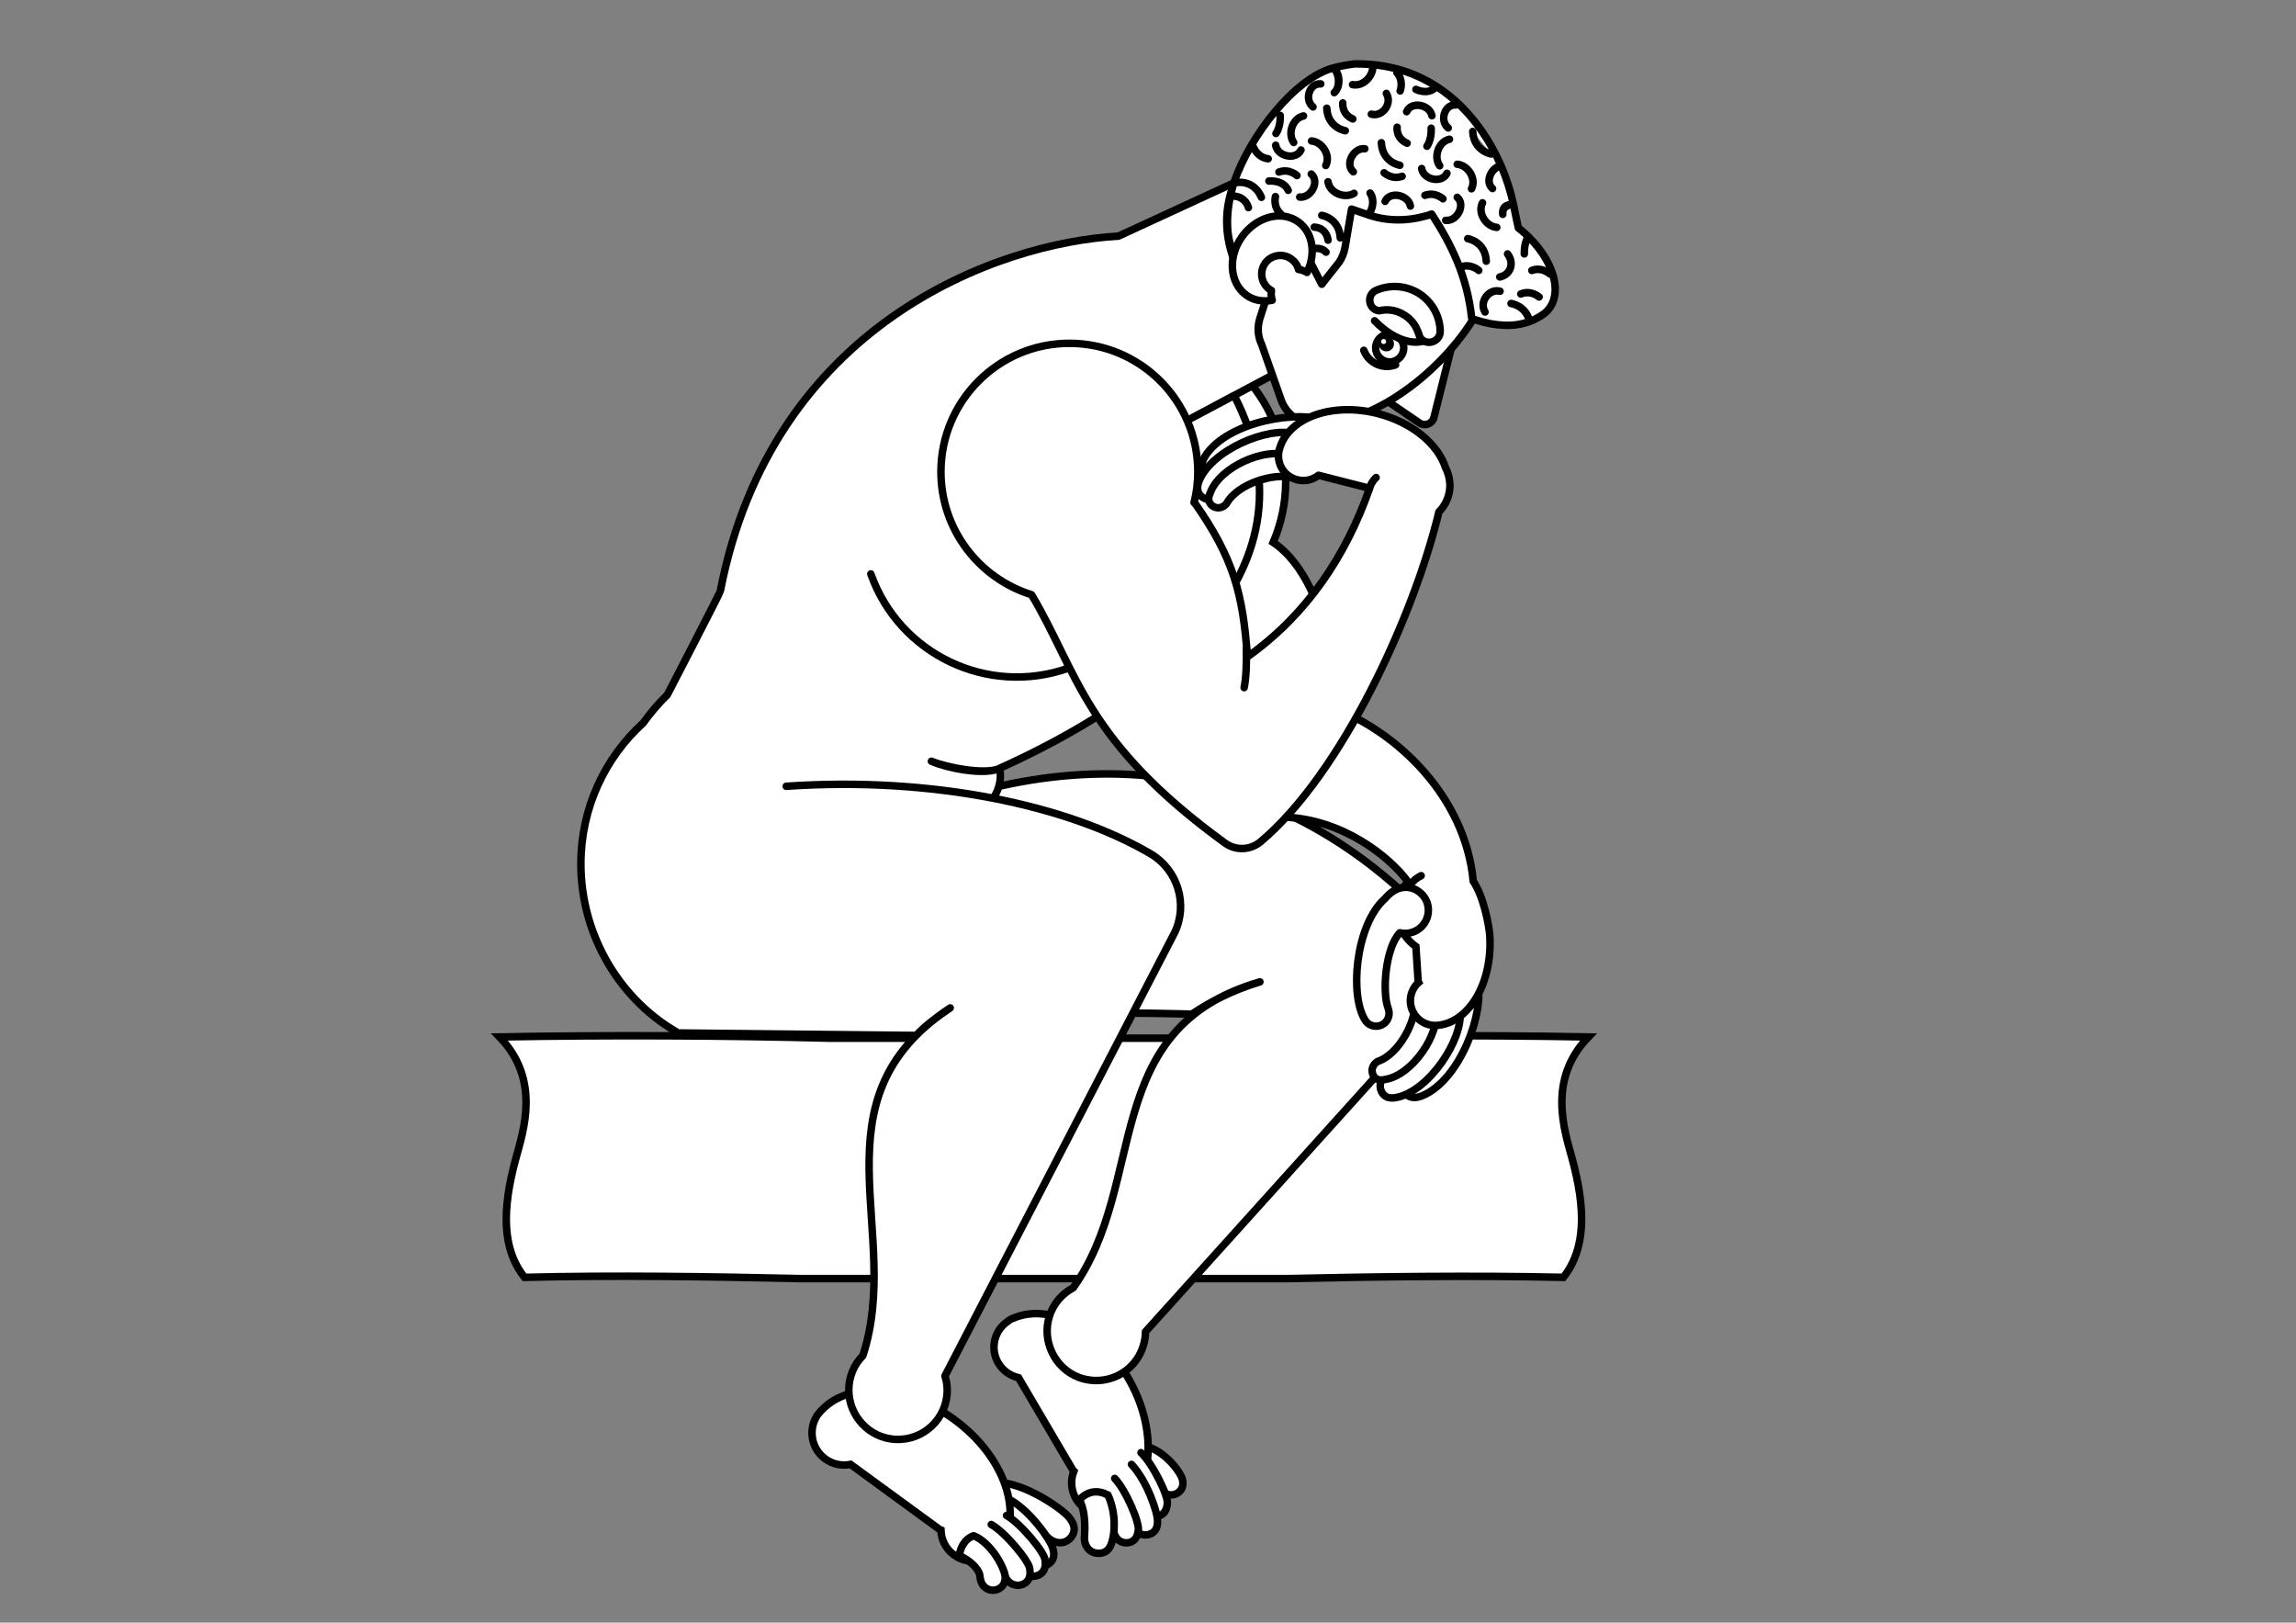<?xml version="1.0" encoding="UTF-8"?>
<svg width="917px" height="648px" viewBox="0 0 917 648" version="1.1" xmlns="http://www.w3.org/2000/svg" xmlns:xlink="http://www.w3.org/1999/xlink">
    <rect x="0" y="0" width="917" height="648" fill="#808080" stroke="none"/>
    <!-- Generator: Sketch 51.3 (57544) - http://www.bohemiancoding.com/sketch -->
    <title>homo_sapiens</title>
    <desc>Created with Sketch.</desc>
    <defs></defs>
    <g id="homo_sapiens" stroke="none" stroke-width="1" fill="none" fill-rule="evenodd">
        <g transform="translate(199, 25)">
            <path d="M132.3,389.6 C88.8,388.5 44.1,388.3 0.5,389.1 C17.1,406.2 10,426.7 7,437.7 C1.5,458 1.4,473.7 10.5,485.1 C46.6,484.2 84.7,484.8 120.7,485.6 L315.2,485.6 C351.3,484.8 389.4,484.3 425.4,485.1 C434.4,473.7 434.4,458 428.9,437.7 C425.9,426.7 418.8,406.2 435.4,389.1 C391.9,388.3 347.2,388.5 303.6,389.6 L132.3,389.6 Z" id="Shape" stroke="#000000" stroke-width="3" fill="#FFFFFF" fill-rule="nonzero" stroke-linecap="round"></path>
            <path d="M258.4,552.6 C263.1,553.3 269.6,558.5 272.8,564.6 C276.1,571.9 265.7,575.4 263.7,567.5 C262.8,564.4 258.1,561.9 254.3,561.1 C254.3,557.4 255.6,554.2 258.4,552.6 Z" id="Shape" stroke="#000000" stroke-width="3" fill="#FFFFFF" fill-rule="nonzero" stroke-linecap="round" stroke-linejoin="round"></path>
            <path d="M203.2,567.4 C213.4,569.3 226.3,578.3 228.4,581.5 C230.2,583.9 230.7,586.5 228.8,588.9 C226.9,591.3 223.6,591.9 220.5,589.8 C220.5,589.8 220.4,589.7 220.3,589.7 C218.8,588.5 213.2,582.5 206.6,581" id="Shape" stroke="#000000" stroke-width="3" fill="#FFFFFF" fill-rule="nonzero" stroke-linecap="round"></path>
            <path d="M204.7,574.1 C212.7,578.7 220.7,590.1 221.5,593.4 C222.3,596 221.9,598.3 219.6,599.7 C217.3,601.1 214.3,600.6 212.4,598 C212.4,598 212.3,597.9 212.3,597.8 C211.4,596.4 208.5,589.6 203.5,586.4" id="Shape" stroke="#000000" stroke-width="3" fill="#FFFFFF" fill-rule="nonzero" stroke-linecap="round"></path>
            <path d="M251.4,525 C239.9,505.4 220.2,495.3 206,501.3 C205.3,501.5 204.7,501.8 204.1,502.2 C204,502.2 203.9,502.3 203.9,502.4 C203.8,502.5 203.7,502.5 203.6,502.6 C198.1,506.2 196.3,513.5 199.7,519.3 C201.5,522.4 204.5,524.4 207.8,525.2 L229.5,562.1 L229.9,562.5 C228.5,566 228.7,570 230.7,573.5 C234.2,579.4 241.8,581.4 247.8,577.9 C261.9,569.4 263.6,545.7 251.4,525 Z" id="Shape" stroke="#000000" stroke-width="3" fill="#FFFFFF" fill-rule="nonzero" stroke-linecap="round"></path>
            <path d="M159,385.5 C181.5,377 277,380 277,380 C284.6,374.9 293.3,370.4 304.2,367.1 C239.7,385.8 259.7,447.2 229.6,489.3 C225.2,491.6 221.7,495.6 220.1,500.7 C217,510.6 222.3,521.5 232,525.1 C242.7,529 254.3,523.2 257.6,512.5 C258.2,510.6 258.5,508.7 258.5,506.8 L374.7,378 C383.3,368.8 383.4,354.5 375,345.1 C349.1,316.6 291.5,268.5 200,289" id="Shape" stroke="#000000" stroke-width="3" fill="#FFFFFF" fill-rule="nonzero" stroke-linecap="round" stroke-linejoin="round"></path>
            <path d="M379.3,363 C381.9,373.1 375.5,395.5 362.8,402.4 C359.9,404.9 359.6,408.5 361.6,411 C363.5,413.6 366.3,413.8 369.2,412.5 C384.2,406.2 394,379.1 391.1,367.5" id="Shape" stroke="#000000" stroke-width="3" fill="#FFFFFF" fill-rule="nonzero" stroke-linecap="round"></path>
            <path d="M374.2,381.9 C371.5,390.6 364.1,401.4 355.2,404 C352.4,405.6 351.6,408.4 352.7,410.8 C353.8,413.2 356,413.8 358.6,413.3 C371.8,410.8 385.4,389.9 384.1,379" id="Shape" stroke="#000000" stroke-width="3" fill="#FFFFFF" fill-rule="nonzero" stroke-linecap="round"></path>
            <path d="M366.1,375.5 C366.6,382.3 360.1,395.9 351.2,398.9 C349.1,400.2 348.5,402.4 349.4,404.3 C350.3,406.2 352.1,406.6 354.1,406.1 C365.3,404.4 376.1,387.6 374.4,378.7" id="Shape" stroke="#000000" stroke-width="3" fill="#FFFFFF" fill-rule="nonzero" stroke-linecap="round"></path>
            <path d="M396,348.6 C395.7,344.5 393.6,333.2 389.4,326.9 C386.2,292.8 358.5,267 333.3,257.6 C335.3,235.6 326.7,203 309.5,191.6 C312.7,184.1 314.5,175.9 314.5,167.3 C314.5,133.2 286.9,105.5 252.7,105.5 C218.5,105.5 190.9,133.1 190.9,167.3 C190.9,201.5 218.5,229.1 252.7,229.1 C265.4,229.1 277.1,225.3 286.9,218.7 L276.9,232.1 C298.6,238.9 313.6,301.3 313.6,301.3 C337,302 355.9,317 363.3,327.1 C360.6,330.2 359,334.2 359,338.6 C359,344.6 362,349.8 366.5,353 L367.4,366.9 L367.6,367.3 C365.4,369.2 364.1,372.2 364.3,375.3 C364.7,380.7 369.3,384.8 374.8,384.5 C387.7,383.6 397.2,367.5 396,348.6 Z" id="Shape" stroke="#000000" stroke-width="3" fill="#FFFFFF" fill-rule="nonzero"></path>
            <path d="M381.5,110.5 L373.7,141.7 C373.1,144.2 370.1,145.4 367.9,143.9 L355,135.1 L381.5,110.5 Z" id="Shape" stroke="#000000" stroke-width="3" fill="#FFFFFF" fill-rule="nonzero" stroke-linecap="round"></path>
            <path d="M324.8,116.5 L295.4,47.3 L247.7,69.3 C199,72 109.3,104.7 88.7,211 C88.6,211.8 67.5,252.5 67.5,252.5 C63.9,256 60.7,259.8 57.9,263.7 C42.6,277.6 33,297.7 33,320 C33,348.9 49.1,375.1 72.8,388 C74.3,388.8 131.6,388.6 131.6,388.6 C131.6,388.6 195.2,300.2 197.8,293.6 C200.5,289.6 201.1,284.6 200.1,281.9 C256.6,256.4 331.5,206.2 293.9,132.9 L276.1,142.4 L324.8,116.5 Z M173,279 C173,279 173,279 173,279 C179.4,281.6 193.8,284.3 199.7,282.1 C193.3,284.5 179.4,281.8 173,279 Z" id="Shape" stroke="#000000" stroke-width="3" fill="#FFFFFF" fill-rule="nonzero" stroke-linecap="round" stroke-linejoin="round"></path>
            <path d="M182,541.8 C163.1,528 140.3,526.5 129.3,538 C128.8,538.5 128.3,539 127.8,539.7 C127.7,539.8 127.7,539.9 127.6,539.9 C127.5,540 127.4,540.1 127.4,540.2 C123.7,545.9 125,553.5 130.6,557.6 C133.6,559.8 137.3,560.5 140.7,559.8 L176.3,585.8 L176.8,586 C176.9,589.8 178.7,593.6 182.1,596 C187.8,600.2 195.9,598.9 200.1,593.2 C210.2,579.5 202.1,556.4 182,541.8 Z" id="Shape" stroke="#000000" stroke-width="3" fill="#FFFFFF" fill-rule="nonzero" stroke-linecap="round"></path>
            <path d="M196,587.1 C200.8,589.1 207.2,596.5 208.7,601.3 C210.2,604.2 213.1,605.1 215.6,604.1 C218.1,603 218.8,600.8 218.4,598.1 C218.4,595.1 208.6,583.3 203,580.2" id="Shape" stroke="#000000" stroke-width="3" fill="#FFFFFF" fill-rule="nonzero" stroke-linecap="round"></path>
            <path d="M369.5,20.9 C342.5,7.2 309.5,17.9 295.7,44.9 C284.1,65.3 296.1,90.4 306.4,95.3 L304.2,102.1 C303.1,105.6 303.3,109.3 304.9,112.6 L312.6,134.5 C314.7,140.6 320.5,144.7 326.9,144.5 C354.3,143.7 383.8,116.6 393.5,94.7 C405.8,67 396.5,34.7 369.5,20.9 Z" id="Shape" stroke="#000000" stroke-width="3" fill="#FFFFFF" fill-rule="nonzero" stroke-linecap="round" stroke-linejoin="round"></path>
            <g id="Group" transform="translate(351, 109)" fill="#000000" fill-rule="nonzero">
                <path d="M3.7,4.8 C3.6,4.8 3.5,4.8 3.4,4.8 C3,4.7 2.6,4.5 2.4,4.2 C2.2,3.9 2.1,3.4 2.1,3 C2.2,2.2 2.9,1.7 3.6,1.7 C3.7,1.7 3.8,1.7 3.9,1.7 C4.3,1.8 4.7,2 4.9,2.3 C5.1,2.6 5.2,3.1 5.2,3.5 C5.1,4.3 4.4,4.8 3.7,4.8 Z" id="Shape"></path>
                <path d="M3.7,0.2 C2.2,0.2 0.9,1.2 0.7,2.7 C0.4,4.4 1.5,6 3.2,6.3 C3.4,6.3 3.6,6.3 3.7,6.3 C5.2,6.3 6.5,5.3 6.7,3.8 C7,2.1 5.9,0.5 4.2,0.2 C4,0.2 3.9,0.2 3.7,0.2 Z" id="Shape"></path>
            </g>
            <path d="M333,155.8 C323.5,151.4 300.3,153.7 291.3,165 C288.3,167.4 284.8,167 282.6,164.7 C280.4,162.4 280.7,159.6 282.5,156.9 C291.4,143.3 319.8,138.4 330.7,143.3" id="Shape" stroke="#000000" stroke-width="3" fill="#FFFFFF" fill-rule="nonzero" stroke-linecap="round"></path>
            <circle id="Oval" stroke="#000000" stroke-width="3" stroke-linecap="round" transform="translate(356.036, 113.932) rotate(-80.05) translate(-356.036, -113.932) " cx="356.036" cy="113.932" r="5.6"></circle>
            <path d="M313.5,157.5 C304.4,158.6 292.5,164 288.4,172.3 C286.4,174.8 283.5,175.1 281.3,173.6 C279.1,172.1 278.9,169.8 279.8,167.3 C284.6,154.8 307.6,145.1 318.1,148.3" id="Shape" stroke="#000000" stroke-width="3" fill="#FFFFFF" fill-rule="nonzero" stroke-linecap="round"></path>
            <path d="M316.5,165.7 C309.9,163.9 295.3,168 290.8,176.2 C289.1,178.1 286.8,178.2 285.2,177 C283.5,175.7 283.4,173.9 284.3,172 C288,161.3 306.5,153.7 314.8,156.9" id="Shape" stroke="#000000" stroke-width="3" fill="#FFFFFF" fill-rule="nonzero" stroke-linecap="round"></path>
            <circle id="Oval" fill="#FFFFFF" fill-rule="nonzero" transform="translate(353.612, 111.38) rotate(-80.05) translate(-353.612, -111.38) " cx="353.612" cy="111.38" r="1"></circle>
            <path d="M358.4,120.7 C353.3,122.6 347.6,120 345.7,114.9" id="Shape" stroke="#000000" stroke-width="3" stroke-linecap="round" stroke-linejoin="round"></path>
            <path d="M369.6,111.2 C362,113.3 353.9,107.2 350,103.1" id="Shape" stroke="#000000" stroke-width="3" fill="#FFFFFF" fill-rule="nonzero" stroke-linecap="round" stroke-linejoin="round"></path>
            <path d="M368.1,109.7 C370.5,113.4 376.3,111.6 376.2,107.2 C376.1,101.4 373.1,95.7 367.9,92.3 C362.6,88.9 356.1,88.6 350.7,90.9 C346.7,92.6 347.4,98.5 351.7,99.1 C354.2,98.6 357.9,98.2 362.2,101 C366.4,103.8 367.3,107.4 368.1,109.7 Z" id="Shape" stroke="#000000" stroke-width="3" fill="#FFFFFF" fill-rule="nonzero" stroke-linecap="round"></path>
            <path d="M378.3,161.7 C375.2,152.2 364.8,143.6 351.1,140.1 C332.6,135.5 315.1,142 311.9,154.7 C310.6,160 313.8,165.3 319.1,166.6 C322.2,167.4 325.3,166.6 327.6,164.8 L348,170 C338.6,196.9 323,220.4 299.2,237.3 C297.4,212.1 293.7,197.9 278,175.6 L277.9,175.7 C278.9,171.8 279.4,167.7 279.4,163.4 C279.4,135 256.4,112.1 228.1,112.1 C199.8,112.1 176.8,135.1 176.8,163.4 C176.8,186.5 192.1,206 213,212.5 C231.6,243.7 234.1,270.9 290.3,311.7 C294.6,314.8 300.4,314.5 304.4,311.2 C336.8,284 365.6,221.3 375.7,179.4 C378.4,176.7 380.1,172.9 380.1,168.7 C380,166.2 379.4,163.8 378.3,161.7 Z" id="Shape" stroke="#000000" stroke-width="3" fill="#FFFFFF" fill-rule="nonzero" stroke-linecap="round" stroke-linejoin="round"></path>
            <path d="M298.8,233.9 C298.9,239.8 298.7,245.8 297.9,249.6" id="Shape" stroke="#000000" stroke-width="3" stroke-linecap="round" stroke-linejoin="round"></path>
            <path d="M71.3,387.5 L166.9,388.5 C170.4,384.7 175.2,381.1 180.5,377.5 C124.5,414.5 161.8,467.2 145.6,516.4 C142.1,519.9 140,524.8 140,530.1 C140,540.5 148.2,549.3 158.6,549.8 C169.9,550.4 179.3,541.4 179.3,530.2 C179.3,528.2 179,526.3 178.4,524.5 L270.1,347.5 C275.6,336.1 271.4,322.4 260.6,316 C227.4,296.5 173.3,285 115,289" id="Shape" stroke="#000000" stroke-width="3" fill="#FFFFFF" fill-rule="nonzero" stroke-linecap="round" stroke-linejoin="round"></path>
            <path d="M354.2,333.8 C342.1,344.5 339.9,373.5 346.5,382.8 C348.1,385 351.4,385.5 353.7,383.8 C355.6,382.4 356.2,380 355.5,377.9 C352.9,371.5 354.3,353.4 360.1,347.5 C362.7,348.1 365.6,347.6 367.9,345.8 C371.9,342.7 372.7,336.8 369.5,332.8 C366.3,328.8 359.7,327.2 354.2,333.8 Z" id="Shape" stroke="#000000" stroke-width="3" fill="#FFFFFF" fill-rule="nonzero" stroke-linecap="round" stroke-linejoin="round"></path>
            <path d="M347.6,170.9 C348.2,168.8 349.2,167 350.6,165.7" id="Shape" stroke="#000000" stroke-width="3" stroke-linecap="round" stroke-linejoin="round"></path>
            <path d="M364,328.6 C365.3,326.8 366.9,325.5 368.6,324.7" id="Shape" stroke="#000000" stroke-width="3" stroke-linecap="round" stroke-linejoin="round"></path>
            <path d="M189.9,590.7 C194.7,592.2 201,598.9 202.6,604.9 C204.1,607.8 207,608.7 209.5,607.7 C212,606.6 212.7,604.4 212.3,601.7 C212.3,598.7 202.5,586.9 196.9,583.8" id="Shape" stroke="#000000" stroke-width="3" fill="#FFFFFF" fill-rule="nonzero" stroke-linecap="round"></path>
            <path d="M189.8,588.3 C194.4,589.9 200,596.4 202.2,603.2 C204.3,611.2 193,612.9 192.4,604.5 C192,601.2 187.8,597.8 184.1,596.2 C184.7,592.4 186.7,589.4 189.8,588.3 Z" id="Shape" stroke="#000000" stroke-width="3" fill="#FFFFFF" fill-rule="nonzero" stroke-linecap="round" stroke-linejoin="round"></path>
            <path d="M253.5,566.3 C254.9,569.1 257.2,574.1 257.3,576.3 C258.1,579.4 260.6,580.9 263.2,580.5 C265.8,580.1 267,578.1 267.2,575.5 C267.8,572.6 261.3,559.4 256.7,555.1" id="Shape" stroke="#000000" stroke-width="3" fill="#FFFFFF" fill-rule="nonzero" stroke-linecap="round"></path>
            <path d="M252.9,559.8 C259.1,566.3 263.4,579.1 263.3,582.4 C263.4,585 262.4,587.1 259.8,587.8 C257.3,588.5 254.6,587.2 253.6,584.2 C253.6,584.2 253.6,584.1 253.6,584 C253.2,582.4 252.3,575.4 248.5,571" id="Shape" stroke="#000000" stroke-width="3" fill="#FFFFFF" fill-rule="nonzero" stroke-linecap="round"></path>
            <path d="M242.3,575 C243.5,577 244.5,579.3 245.1,581.6 C245.6,583.3 245.8,585 245.8,586.6 C246.4,589.7 248.8,591.4 251.4,591.1 C254,590.8 255.3,588.9 255.6,586.3 C256.4,583.5 250.6,569.9 246.2,565.4" id="Shape" stroke="#000000" stroke-width="3" fill="#FFFFFF" fill-rule="nonzero" stroke-linecap="round"></path>
            <path d="M243.5,572 C247.1,579.9 246,587.9 245.2,590.4 C244.5,593.3 242.9,595.3 239.9,595.3 C236.9,595.4 234.4,593.3 234.1,589.7 C234.1,589.7 234.1,589.5 234.1,589.5 C234.1,587.7 235.1,579.7 232.1,573.9 C235.5,570.4 239.3,569.9 243.5,572 Z" id="Shape" stroke="#000000" stroke-width="3" fill="#FFFFFF" fill-rule="nonzero" stroke-linecap="round"></path>
            <g id="Group" transform="translate(291, 0)" fill="#FFFFFF" fill-rule="nonzero" stroke="#000000" stroke-linecap="round" stroke-linejoin="round" stroke-width="3">
                <path d="M24.9,63.2 L31.1,75.3 C31.9,75.1 36.8,72.7 39.6,75.7 C36.9,72.7 32,75.1 31.1,75.3 L37.9,88.5 L40.1,85.7 L44.7,79.9 C46,78.1 46.8,76 47.2,73.8 L49.8,58.5 L56.2,60.7 C56.3,60.7 56.3,60.7 56.4,60.8 C58.5,58.4 59,54.5 57.2,52.1 C58.9,54.6 58.5,58.5 56.4,60.8 C58,61.3 59.7,61.8 61.3,62.1 M116.5,65.9 C116.2,65.6 115.1,59.6 114.4,56.4 C113.6,56.8 109.7,56.4 110.2,60.6 C109.8,56.9 113.7,56.8 114.4,56.4 C113.4,51.7 111.8,46.5 109.5,41.2 C105.6,41.9 103,47.6 106.1,50.3 C102.9,47.6 105.6,41.8 109.5,41.2 C101.5,22.7 85.1,3.3 58.2,0.8 C58.9,4.9 54.7,9.7 50.2,8.8 C54.7,9.7 58.9,4.9 58.2,0.8 C55.9,0.6 53.6,0.5 51.1,0.5 C48,0.9 45.1,1.4 42.3,2.2 C45.1,3.5 45.7,9.5 42.9,12 C45.6,9.6 44.8,3.5 42.3,2.2 C26.9,6.4 9.2,29.3 2.9,47.7 C-0.6,58.7 -0.6,69.3 2.6,75.7 L24.8,63.2 M81.1,60.7 L81.8,60.5 C89.6,72.5 96,85.3 97.8,102.2 C98.4,102.4 98.4,102.4 99.5,102.8 C107.4,105.3 114.6,105.7 120.9,103.4 C119.5,97 113.5,96.2 113.5,96.2 C113.5,96.2 119.5,97 120.9,103.4 C122.6,102.8 124.2,101.9 125.8,100.9 C134.8,95.1 132,80.8 120.4,69.5 C119.9,70.2 118.7,72.5 118.8,76.4 C118.7,72.5 119.9,70.2 120.4,69.5 C119.2,68.3 117.8,67.1 116.4,66 M73.9,62.4 C75.4,62.2 76.9,61.9 78.4,61.5 L81.1,60.8 M61.3,62.1 C65.4,62.9 69.7,63 73.9,62.4 M46.3,16.1 C46.3,16.1 45.7,20.5 50.3,22.5 M47.3,27.2 C47.3,27.2 40.3,26.1 39.9,18.2 M39.5,41.1 C41.6,37 38,31.6 33.8,31.3 M37.5,8.5 C33,8.1 30.8,14.8 34.4,17.7 M30.6,21.3 C26.1,22.3 24.2,28.5 26.7,31.9 M21.3,21.1 C21.5,25.9 19.6,28.3 19.6,28.3 M16.8,47.3 C16.8,47.3 22.5,46.7 24.5,51 M20.8,43.7 C24.9,42.2 28,45.1 28,45.1 M19.5,33 C20.2,37.5 27.6,39.1 29.6,34.9 M29.1,53.7 C33.6,54.2 37.2,47.5 33.7,44.5 M40.4,70.9 C40.4,70.9 40,66 34.9,65.7 M37.9,61 C37.9,61 44.9,62.1 45.3,70 M40.4,47.6 C41.1,52.2 47.2,54.4 50.8,52.2 M50.5,43.6 C47,40.6 50.6,33.9 55.1,34.4 M105.6,36.5 C105.6,36.5 98.6,35.4 98.2,27.5 M97.7,50.4 C99.8,46.3 96.2,40.9 92,40.6 M91.5,16.9 C87,16.5 84.8,23.2 88.4,26.1 M88.9,30.6 C84.4,31.6 82.5,37.8 85,41.2 M83.1,10.1 C80,13 75.5,10.7 75.5,10.7 M68,25.8 C68,25.8 67.4,30.2 72,32.2 M70,45.4 C65.9,46.9 62.8,44 62.8,44 M69.2,11.3 C69.2,11.3 70.8,7.3 67.9,4 M57.7,20.6 C62,21.8 66.2,16.5 63.7,12.3 M69.1,41 C69.1,41 62.1,39.9 61.7,32 M63.2,55.4 C65.1,51.2 72.5,52.8 73.3,57.3 M71.8,19.6 C73.6,15.4 81,16.7 81.9,21.2 C81,16.7 73.6,15.3 71.8,19.6 Z M81.6,26.2 C81.8,31 79.9,33.4 79.9,33.4 M79.1,53 C83.2,51.5 86.3,54.4 86.3,54.4 M77.8,42.3 C78.5,46.8 85.9,48.4 87.9,44.2 M87.4,63 C91.9,63.5 95.5,56.8 92,53.8 M96.2,70.3 C96.2,70.3 103.2,71.4 103.6,79.3 M103.1,99.6 C100.6,95.5 104.8,90.2 109.1,91.3 C104.8,90.1 100.6,95.4 103.1,99.6 Z M102.1,56 C100,60.1 103.6,65.5 107.8,65.8 M109,85.6 C113.4,84.7 114.9,80 112.1,76.4 M117.4,92.4 C121.4,90.7 124.7,93.6 124.7,93.6" id="Shape"></path>
            </g>
            <path d="M412.8,83 C416.9,81.5 420,84.4 420,84.4 C420,84.4 416.8,81.4 412.8,83 Z" id="Shape" stroke="#000000" stroke-width="3" fill="#FFFFFF" fill-rule="nonzero" stroke-linecap="round" stroke-linejoin="round"></path>
            <path d="M384.4,81.6 C388.5,80.1 391.6,83 391.6,83 C391.6,83 388.5,80.1 384.4,81.6 Z" id="Shape" stroke="#000000" stroke-width="3" fill="#FFFFFF" fill-rule="nonzero" stroke-linecap="round" stroke-linejoin="round"></path>
            <path d="M308.8,91 C308.5,90.9 308.3,90.7 308,90.5 C304.7,88.1 303.9,83.5 306.3,80.1 C308.7,76.8 313.3,76 316.7,78.4 C318.2,79.5 319.2,80.9 319.6,82.6 C320.5,82.7 321.4,83 322.3,83.4 C322.6,83.5 322.8,83.6 323,83.8 C326.7,76.3 325.4,67.8 319.5,63.6 C312.8,58.8 302.8,61.5 297,69.6 C291.3,77.6 292.1,88 298.7,92.8 C301.7,95 305.4,95.6 309.1,94.9 C308.7,93.6 308.6,92.3 308.8,91 Z" id="Shape" stroke="#000000" stroke-width="3" fill="#FFFFFF" fill-rule="nonzero" stroke-linecap="round" stroke-linejoin="round"></path>
            <path d="M312.6,60.5 C309.3,57.6 310.4,53.5 310.4,53.5 C310.4,53.5 309.3,57.7 312.6,60.5 Z" id="Shape" stroke="#000000" stroke-width="3" fill="#FFFFFF" fill-rule="nonzero" stroke-linecap="round" stroke-linejoin="round"></path>
            <path d="M307.5,38.4 C303.2,37.9 301.7,33.9 301.7,33.9" id="Shape" stroke="#000000" stroke-width="3" fill="#FFFFFF" fill-rule="nonzero" stroke-linecap="round" stroke-linejoin="round"></path>
            <path d="M304.8,53.8 C301.7,46.6 294.9,47.9 294.9,47.9" id="Shape" stroke="#000000" stroke-width="3" stroke-linecap="round"></path>
            <path d="M293.7,53.3 C298.7,53.6 299.6,57.9 299.6,57.9" id="Shape" stroke="#000000" stroke-width="3" stroke-linecap="round"></path>
            <path d="M227.8,241.8 C195.6,253.2 160.2,236.4 148.8,204.2" id="Shape" stroke="#000000" stroke-width="3" stroke-linecap="round"></path>
        </g>
    </g>
</svg>